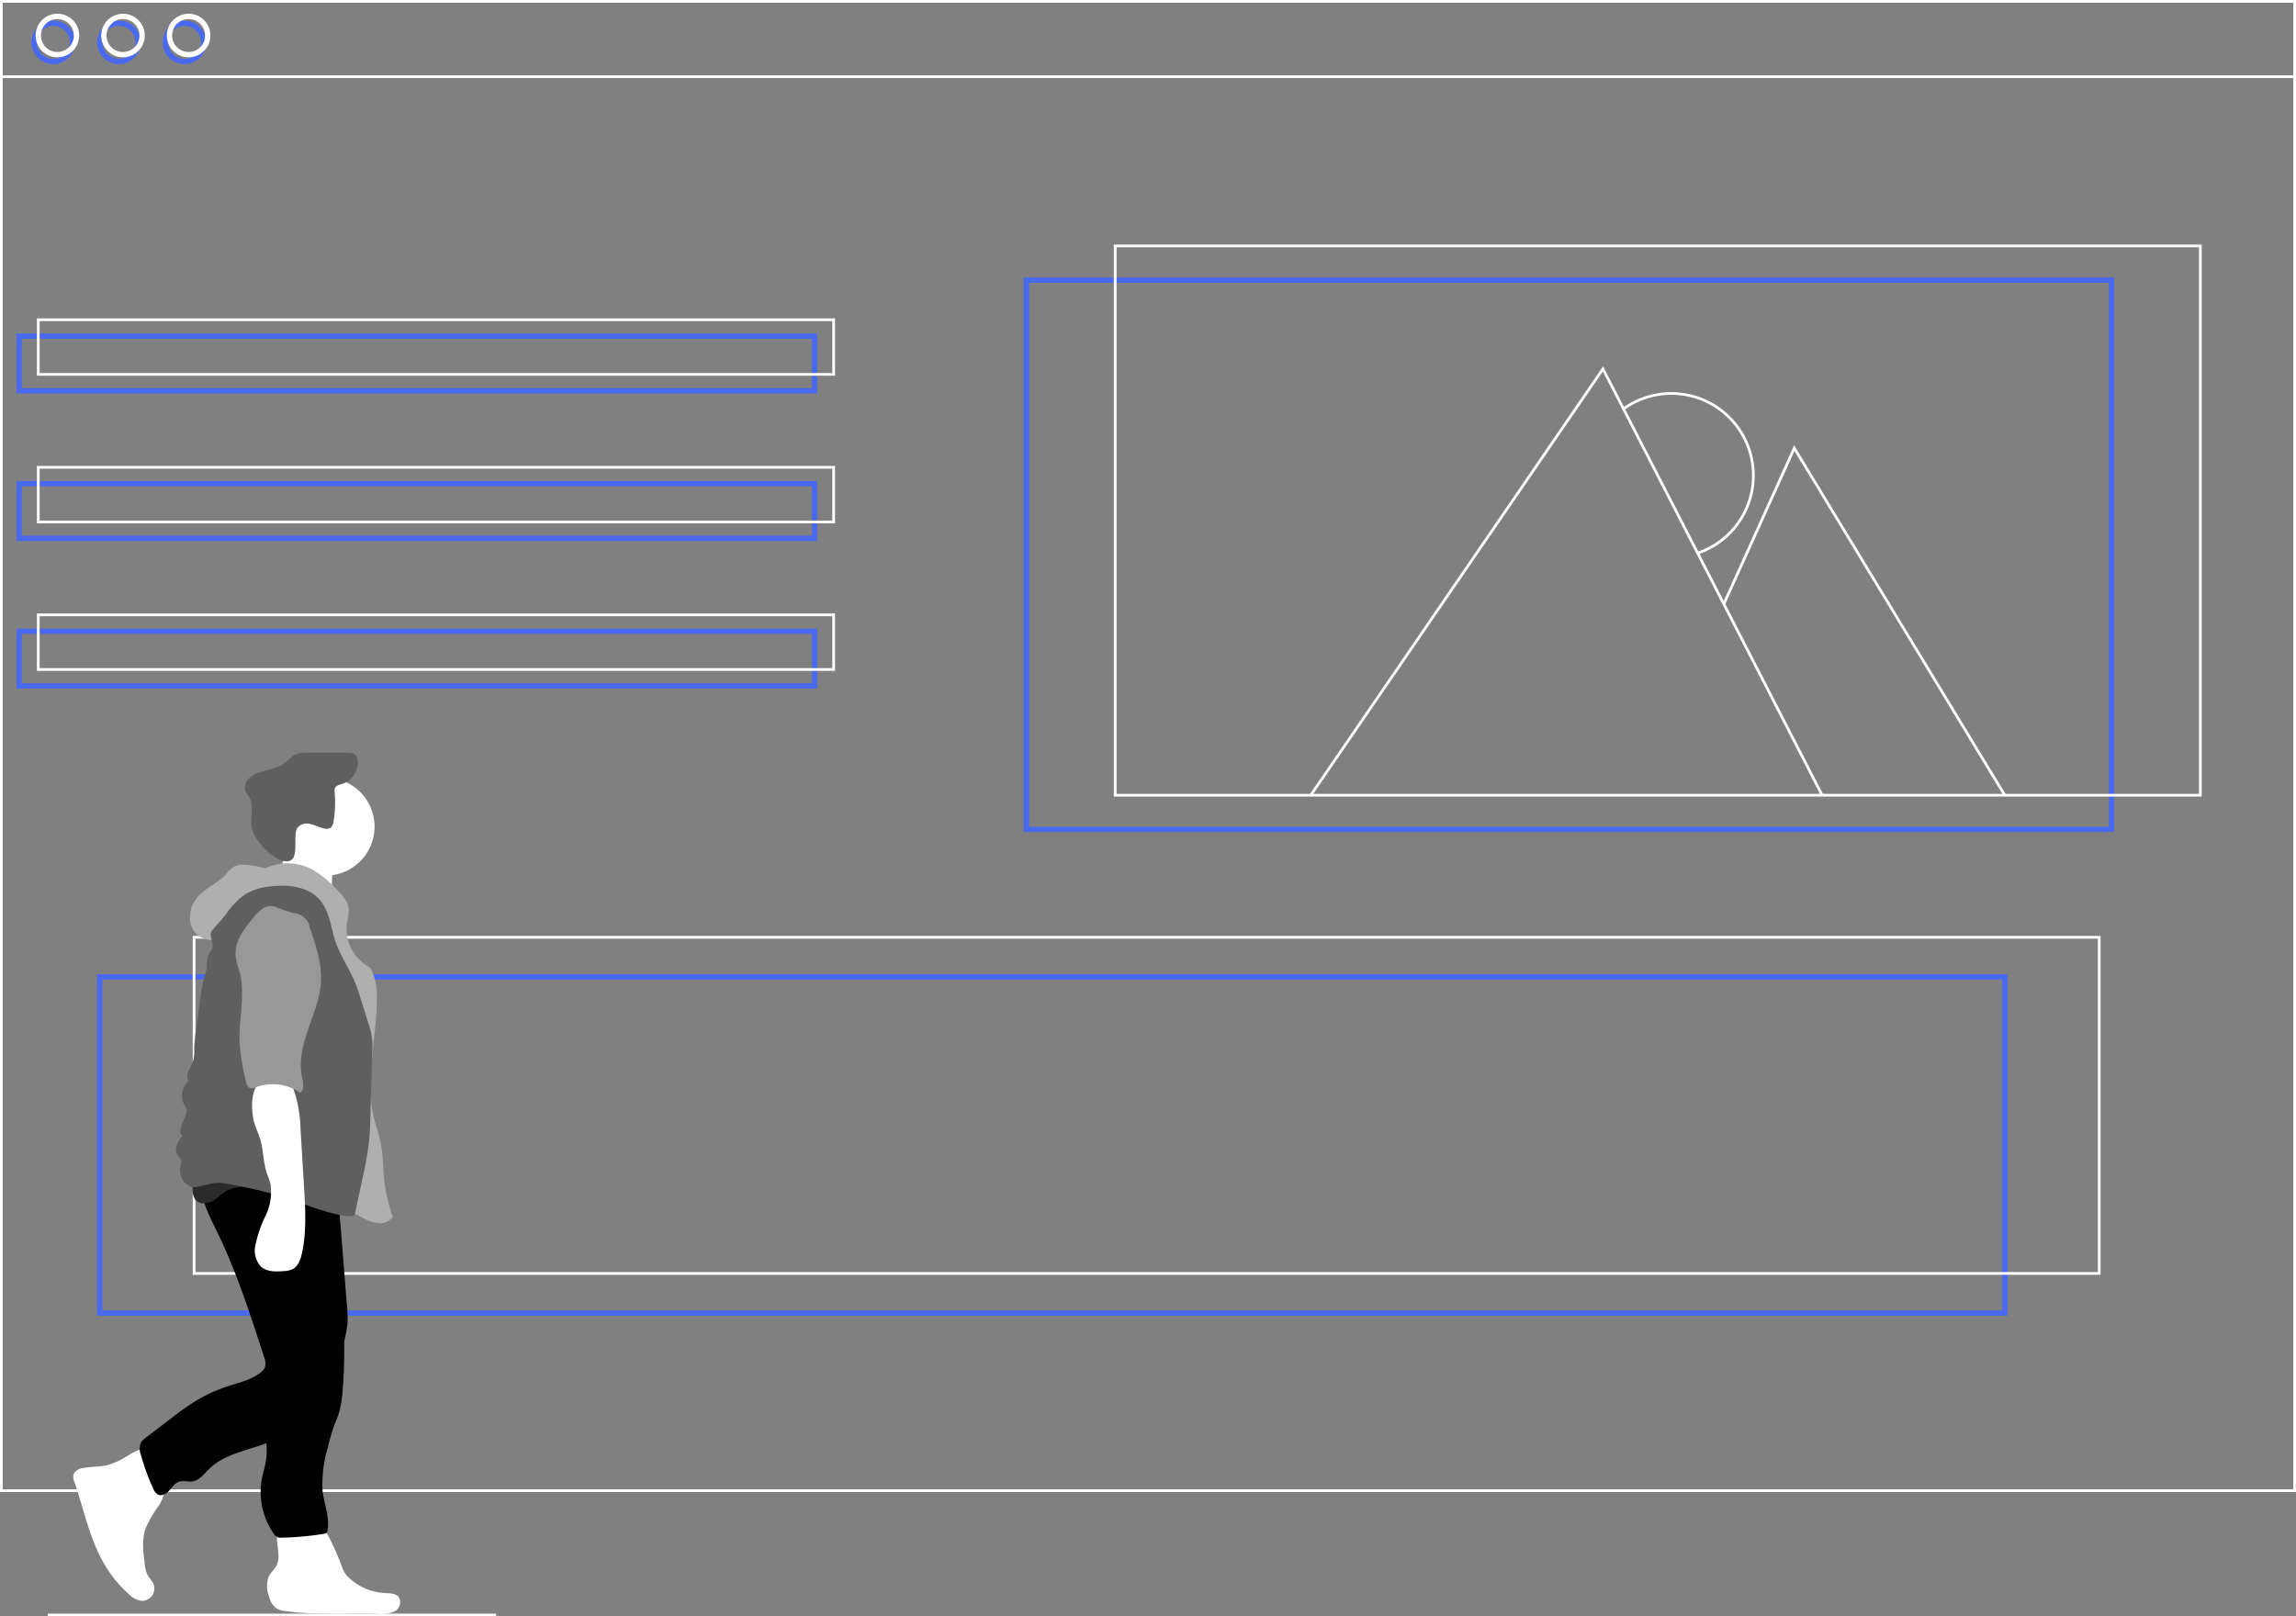 <svg xmlns="http://www.w3.org/2000/svg" viewBox="0 0 431.064 303.541"><rect x="0" y="0" width="431.064" height="303.541" fill="#808080" stroke="none"/><defs><style>.a,.b,.d{fill:none;}.a{stroke:#496aef;}.c{fill:#fff;}.d{stroke:#fff;stroke-miterlimit:10;}.e{fill:#afafaf;}.f{fill:#5f5f5f;}.g{fill:#2b2b2b;}.h{fill:#989898;}</style></defs><g transform="translate(-57.262 0)"><rect class="a" width="203.729" height="103.148" transform="translate(249.958 52.6)"/><path class="b" d="M576.17,218.463,636.673,142l20.573,40.027,14.928,36.435" transform="translate(-280.514 -69.13)"/><path class="b" d="M780.034,232.581,746.164,171l-13.23,29.266-5.645,32.571h52.769" transform="translate(-354.083 -83.248)"/><path class="b" d="M771.912,335.219A15.4,15.4,0,1,0,758,308.144" transform="translate(-397.997 -227.75)"/><circle class="a" cx="3.592" cy="3.592" r="3.592" transform="translate(63.677 4.362)"/><circle class="a" cx="3.592" cy="3.592" r="3.592" transform="translate(75.993 4.362)"/><circle class="a" cx="3.592" cy="3.592" r="3.592" transform="translate(88.309 4.362)"/><rect class="a" width="149.333" height="10.263" transform="translate(60.855 63.12)"/><rect class="a" width="149.333" height="10.263" transform="translate(60.855 90.831)"/><rect class="a" width="149.333" height="10.263" transform="translate(60.855 118.543)"/><rect class="a" width="357.681" height="63.12" transform="translate(75.993 183.459)"/><path class="c" d="M599.124,434.442H168.06V154.25H599.124Zm-430.551-.513H598.611V154.763H168.573Z" transform="translate(-110.798 -154.25)"/><rect class="c" width="430.551" height="0.513" transform="translate(57.519 14.148)"/><circle class="d" cx="3.592" cy="3.592" r="3.592" transform="translate(64.447 3.079)"/><circle class="d" cx="3.592" cy="3.592" r="3.592" transform="translate(76.763 3.079)"/><circle class="d" cx="3.592" cy="3.592" r="3.592" transform="translate(89.079 3.079)"/><path class="c" d="M331.406,281.527H181.56V270.75H331.406Zm-149.333-.513h148.82v-9.75H182.073Z" transform="translate(-117.37 -210.965)"/><path class="c" d="M331.406,335.527H181.56V324.75H331.406Zm-149.333-.513h148.82v-9.75H182.073Z" transform="translate(-117.37 -237.254)"/><path class="c" d="M331.406,389.527H181.56V378.75H331.406Zm-149.333-.513h148.82v-9.75H182.073Z" transform="translate(-117.37 -263.543)"/><path class="c" d="M779.8,347.411H575.56V243.75H779.8ZM576.073,346.9H779.289V244.263H576.073Z" transform="translate(-309.18 -197.821)"/><path class="c" d="M591.176,214.726l-.426-.287,55.1-80.409L687.2,214.465l-.457.236-40.951-79.675Z" transform="translate(-287.612 -65.25)"/><path class="c" d="M794.589,228.785l-39.263-64.757L742.3,192.853l-.472-.21,13.43-29.713,39.771,65.589Z" transform="translate(-361.161 -79.319)"/><path class="c" d="M775.848,328.232l-.164-.488A15.139,15.139,0,1,0,762,301.116l-.3-.416a15.652,15.652,0,1,1,14.148,27.532Z" transform="translate(-399.798 -224.109)"/><path class="c" d="M596.754,560.383H238.56V496.75H596.754Zm-357.681-.513H596.241V497.263H239.073Z" transform="translate(-145.119 -320.989)"/><path class="c" d="M204.079,686.382a13.8,13.8,0,0,1-2.6,1.114c-1.606.436-3.33.277-4.957.652a2.033,2.033,0,0,0-1.6,1.129,2.314,2.314,0,0,0,.174,1.463c1.8,5.27,2.879,10.869,5.748,15.641a23.7,23.7,0,0,0,4.439,5.388,4.244,4.244,0,0,0,2.263,1.252,2.294,2.294,0,0,0,2.335-3.228c-.257-.57-.734-1.026-1.026-1.539a5.834,5.834,0,0,1-.575-2.217c-.287-2.253-.559-4.619.221-6.743a22.044,22.044,0,0,1,2.289-3.946,6.916,6.916,0,0,0,1.288-4.3,7.513,7.513,0,0,0-1.16-2.874c-.513-.893-1.586-3.3-2.658-3.592S205.049,685.885,204.079,686.382Z" transform="translate(-123.852 -412.415)"/><path class="c" d="M267.886,717.651a4.357,4.357,0,0,1-.21,1.5c-.334.888-1.165,1.493-1.6,2.34a5.156,5.156,0,0,0,.072,3.849,3.931,3.931,0,0,0,1.237,2.094,4.105,4.105,0,0,0,1.888.6c5.722.8,11.531.339,17.3.513a6.156,6.156,0,0,0,3.079-.452,1.948,1.948,0,0,0,.862-2.653c-.559-.76-1.673-.754-2.617-.8a10.777,10.777,0,0,1-6.64-2.74,4.711,4.711,0,0,1-.929-1.067,6.2,6.2,0,0,1-.513-1.119,49.778,49.778,0,0,0-2.879-6.379,3.387,3.387,0,0,0-1.242-1.483,3.234,3.234,0,0,0-1.345-.293c-1.437-.092-5.163-.585-6.276.513C267.1,713.14,267.922,716.317,267.886,717.651Z" transform="translate(-158.347 -425.477)"/><path class="c" d="M9.191,0A9.191,9.191,0,1,1,0,9.191,9.191,9.191,0,0,1,9.191,0Z" transform="translate(109.201 146.049)"/><path class="c" d="M268.322,467.5a6.882,6.882,0,0,1-2.822,3.623l12.711,2.6a13.46,13.46,0,0,1-.18-5.671,3.223,3.223,0,0,0,.077-1.4c-.241-.924-1.278-1.365-2.207-1.581a28.568,28.568,0,0,1-6.528-1.837C268.723,464.369,268.836,466.2,268.322,467.5Z" transform="translate(-158.234 -304.675)"/><path class="e" d="M254.376,471.07a9.93,9.93,0,0,1,8.662.226,19.593,19.593,0,0,1,4.3,3.433c1.221,1.18,2.525,2.53,2.612,4.223a11.978,11.978,0,0,1-.339,2.427,8.18,8.18,0,0,0,4.372,8.4,10.956,10.956,0,0,1,1.232,5.681c.062,7.431-2.284,14.954-.611,22.2.39,1.7,1,3.346,1.339,5.055.441,2.217.421,4.5.652,6.748a30.085,30.085,0,0,0,1.622,7.133,2.966,2.966,0,0,1-2.74,1.144,7.7,7.7,0,0,1-2.93-1c-4.48-2.289-8.585-5.311-13.224-7.261-3.079-1.288-6.338-2.089-9.314-3.592s-5.748-3.854-6.671-7.056a16.377,16.377,0,0,1-.441-4.28c-.092-6.061-.174-12.188,1.144-18.1,1.165-5.219,3.407-10.212,3.895-15.534.159-1.735.164-3.592,1.134-5.034C250.445,473.857,253.4,473.328,254.376,471.07Z" transform="translate(-147.208 -308.056)"/><path class="f" d="M267.592,443.7a2.363,2.363,0,0,1,2.448-.6c.862.21,1.663.657,2.566.826a1.483,1.483,0,0,0,1.185-.169,1.719,1.719,0,0,0,.513-1.129,21.593,21.593,0,0,0,.21-5.517,1.694,1.694,0,0,1,.051-.77c.216-.513.878-.647,1.416-.816a4.218,4.218,0,0,0,2.858-4.321,1.714,1.714,0,0,0-.513-1.185,2.186,2.186,0,0,0-1.375-.328q-3.71-.031-7.41,0a5.332,5.332,0,0,0-2.668.482,13.8,13.8,0,0,0-1.54,1.3c-1.37,1.108-3.228,1.334-4.9,1.9a4.768,4.768,0,0,0-2.145,1.278,2.273,2.273,0,0,0-.477,2.345,8.309,8.309,0,0,0,.6.919c.985,1.575.328,3.618.477,5.47.185,2.309,3.592,6.061,5.922,6.6C268.516,450.883,266.351,445.238,267.592,443.7Z" transform="translate(-154.425 -288.336)"/><path d="M265.2,639.2a27.349,27.349,0,0,1,.457,5.08c-.113,2.381-.97,4.67-1.129,7.041-.118,1.776.159,3.592-.087,5.327-.159,1.129-.513,2.212-.754,3.331a13.753,13.753,0,0,0,2.212,10.546,1.787,1.787,0,0,0,.641.626,1.884,1.884,0,0,0,.8.1,57.861,57.861,0,0,0,7.985-.724.775.775,0,0,0,.513-.226.723.723,0,0,0,.113-.3c.513-2.52-.626-5.045-.908-7.59a23.6,23.6,0,0,1,1-8.108,35.954,35.954,0,0,1,1.1-3.88c.313-.852.693-1.683.965-2.566a19.568,19.568,0,0,0,.7-4.187q.287-3.356.3-6.723a28,28,0,0,0-.513-6.348,34,34,0,0,0-3.028-7.523,4.789,4.789,0,0,0-1.781.847,39.1,39.1,0,0,1-4.87,2.689c-1.129.513-3.336.9-4.054,2s-.251,3.279-.2,4.47Q264.779,636.166,265.2,639.2Z" transform="translate(-157.225 -382.49)"/><path d="M231.234,584.25c-1.221,3.289.575,6.835,2.135,9.976,3.839,7.734,6.5,15.985,9.155,24.206a2.956,2.956,0,0,1,.174,1.894,2.479,2.479,0,0,1-.893,1.062c-1.827,1.386-4.157,1.883-6.338,2.607a28.6,28.6,0,0,0-6,2.817,53.962,53.962,0,0,0-4.531,3.233l-4.7,3.592a3.248,3.248,0,0,0-.785.759,3.081,3.081,0,0,0-.041,2.453,41.383,41.383,0,0,0,2.3,6.286,2.191,2.191,0,0,0,.836,1.093c.734.4,1.627-.128,2.186-.744s1.026-1.38,1.837-1.647,1.652.056,2.479-.062c1.329-.185,2.217-1.411,3.177-2.35,3.921-3.849,10.469-3.592,14.779-6.974a18.9,18.9,0,0,1,1.976-1.539,23.985,23.985,0,0,1,2.314-1.026,9.806,9.806,0,0,0,4.521-6.009c.775-2.458,1-5.055,1.54-7.569a33,33,0,0,0,.8-3.91,20.738,20.738,0,0,0-.082-3.7l-1.539-19.259c-.128-1.54-.251-3.135-.513-4.69-4.619.169-9.237.354-13.856.411C238.475,585.148,234.729,585.415,231.234,584.25Z" transform="translate(-135.679 -363.586)"/><path class="g" d="M238.946,585.813c.626,1.026,2.155.99,3.2.436s1.868-1.483,2.925-2.053a9.491,9.491,0,0,1,4.685-.662,30.484,30.484,0,0,1,7.513.842c2.509.713,4.957,2.094,7.559,1.817a1.54,1.54,0,0,0,1.191-.559,1.735,1.735,0,0,0,.2-.9l.087-2.273a2.083,2.083,0,0,0-.18-1.15,1.934,1.934,0,0,0-.862-.657c-3.7-1.791-7.918-2.125-12.024-2.268q-3.135-.108-6.266-.087c-1.776,0-3.905-.246-5.645.231C239.033,579.2,237.771,583.939,238.946,585.813Z" transform="translate(-145.089 -360.658)"/><path class="e" d="M261.685,474c-4.844-.041-9.237-3.243-14.087-3.32a3.592,3.592,0,0,0-1.709.3,6.4,6.4,0,0,0-1.632,1.539c-1.432,1.539-3.51,2.381-4.978,3.895a5.781,5.781,0,0,0-1.606,5.44,4.047,4.047,0,0,0,4.531,2.91,11.649,11.649,0,0,1,4.547-6.158,22.7,22.7,0,0,1,3.551-1.863c2.181-.99,4.619-2,6.887-1.257a9.787,9.787,0,0,1,2.35,1.283l3.792,2.566A25.616,25.616,0,0,0,261.685,474Z" transform="translate(-144.602 -308.293)"/><path class="f" d="M239.185,486.827c-.647.8.282,1.965.139,2.982-.092.677-.647,1.2-.883,1.837a9.744,9.744,0,0,0-.2,2.109,8.985,8.985,0,0,1-.405,1.5,26.6,26.6,0,0,0-.852,4.449l-.852,6.333a24.7,24.7,0,0,0-.267,2.879,8.632,8.632,0,0,1-.144,2.155,14.818,14.818,0,0,1-.883,1.955,2.3,2.3,0,0,0-.031,2.053,3.592,3.592,0,0,0-.76,4.511,2.391,2.391,0,0,1,.39.718,1.837,1.837,0,0,1-.169,1.062l-.857,2.284c-.221.585-.293,1.478.318,1.611a5.306,5.306,0,0,0-1.155,1.827,2.171,2.171,0,0,0,.308,2.053,2.7,2.7,0,0,1,.513.652,1.745,1.745,0,0,1-.067,1.026,3.772,3.772,0,0,0,.467,2.956,2.653,2.653,0,0,0,2.674,1.144c1.714-.385,3.259-1,4.988-.677a89.3,89.3,0,0,1,11.069,2.52c4.105,1.314,8.1,3.243,12.408,3.649a1.216,1.216,0,0,0,.831-.128,1.257,1.257,0,0,0,.38-.79l1.329-6.235a63.426,63.426,0,0,0,1.226-6.989c.149-1.514.2-3.038.236-4.562l.344-12.126a12.1,12.1,0,0,0-.672-5.24l-1.971-6.291c-1.129-3.592-3.71-6.779-4.619-10.428-.58-2.314-1.026-4.793-2.566-6.594-2.222-2.566-6.071-2.966-9.437-2.525a11.249,11.249,0,0,0-4.372,1.334,14.082,14.082,0,0,0-3.726,3.751C241.007,484.753,240.1,485.682,239.185,486.827Z" transform="translate(-142.142 -312.03)"/><path class="c" d="M260.6,556.907c.277,1.2.862,2.3,1.216,3.474.6,1.971.549,4.105,1.144,6.061.251.826.616,1.616.8,2.463a10.236,10.236,0,0,1-.954,5.871,22.935,22.935,0,0,0-1.93,5.7,4.354,4.354,0,0,0,1.16,3.91c1.088.913,2.761.888,4.229.76a4.431,4.431,0,0,0,1.54-.318c1.124-.513,1.6-1.858,1.858-3.079.878-4.064.626-8.277.375-12.429l-.657-10.854a25.279,25.279,0,0,0-.908-6.23c-.236-.729-.641-2.207-1.309-2.669s-2.566-.482-3.366-.513C259.941,548.865,259.982,554.223,260.6,556.907Z" transform="translate(-155.698 -346.45)"/><path class="h" d="M261.9,486.032a2.658,2.658,0,0,0-2.53.226,7.754,7.754,0,0,0-1.894,1.837c-1.693,2.053-3.484,4.439-3.233,7.1a17.445,17.445,0,0,0,.734,2.9c1.134,4.244-.123,8.724,0,13.122a41.568,41.568,0,0,0,1.206,7.528c.113.513.293,1.088.785,1.257a1.678,1.678,0,0,0,1.124-.174,9.011,9.011,0,0,1,8.236,1.026c.908-.482.57-2.017.364-3.023-.606-3,.216-6.1,1.211-8.991s2.2-5.778,2.361-8.837c.185-3.459-.96-6.841-2.094-10.115a3.264,3.264,0,0,0-2.74-2.715A18.814,18.814,0,0,1,261.9,486.032Z" transform="translate(-152.744 -315.664)"/><rect class="c" width="84.16" height="0.513" transform="translate(66.243 303.028)"/><path class="b" d="M755,311.026,757.053,310l14.518,27.116-2.2.6-7.7-2.566s-5.132-8.724-5.132-9.237S755,311.026,755,311.026Z" transform="translate(-396.536 -230.073)"/></g></svg>